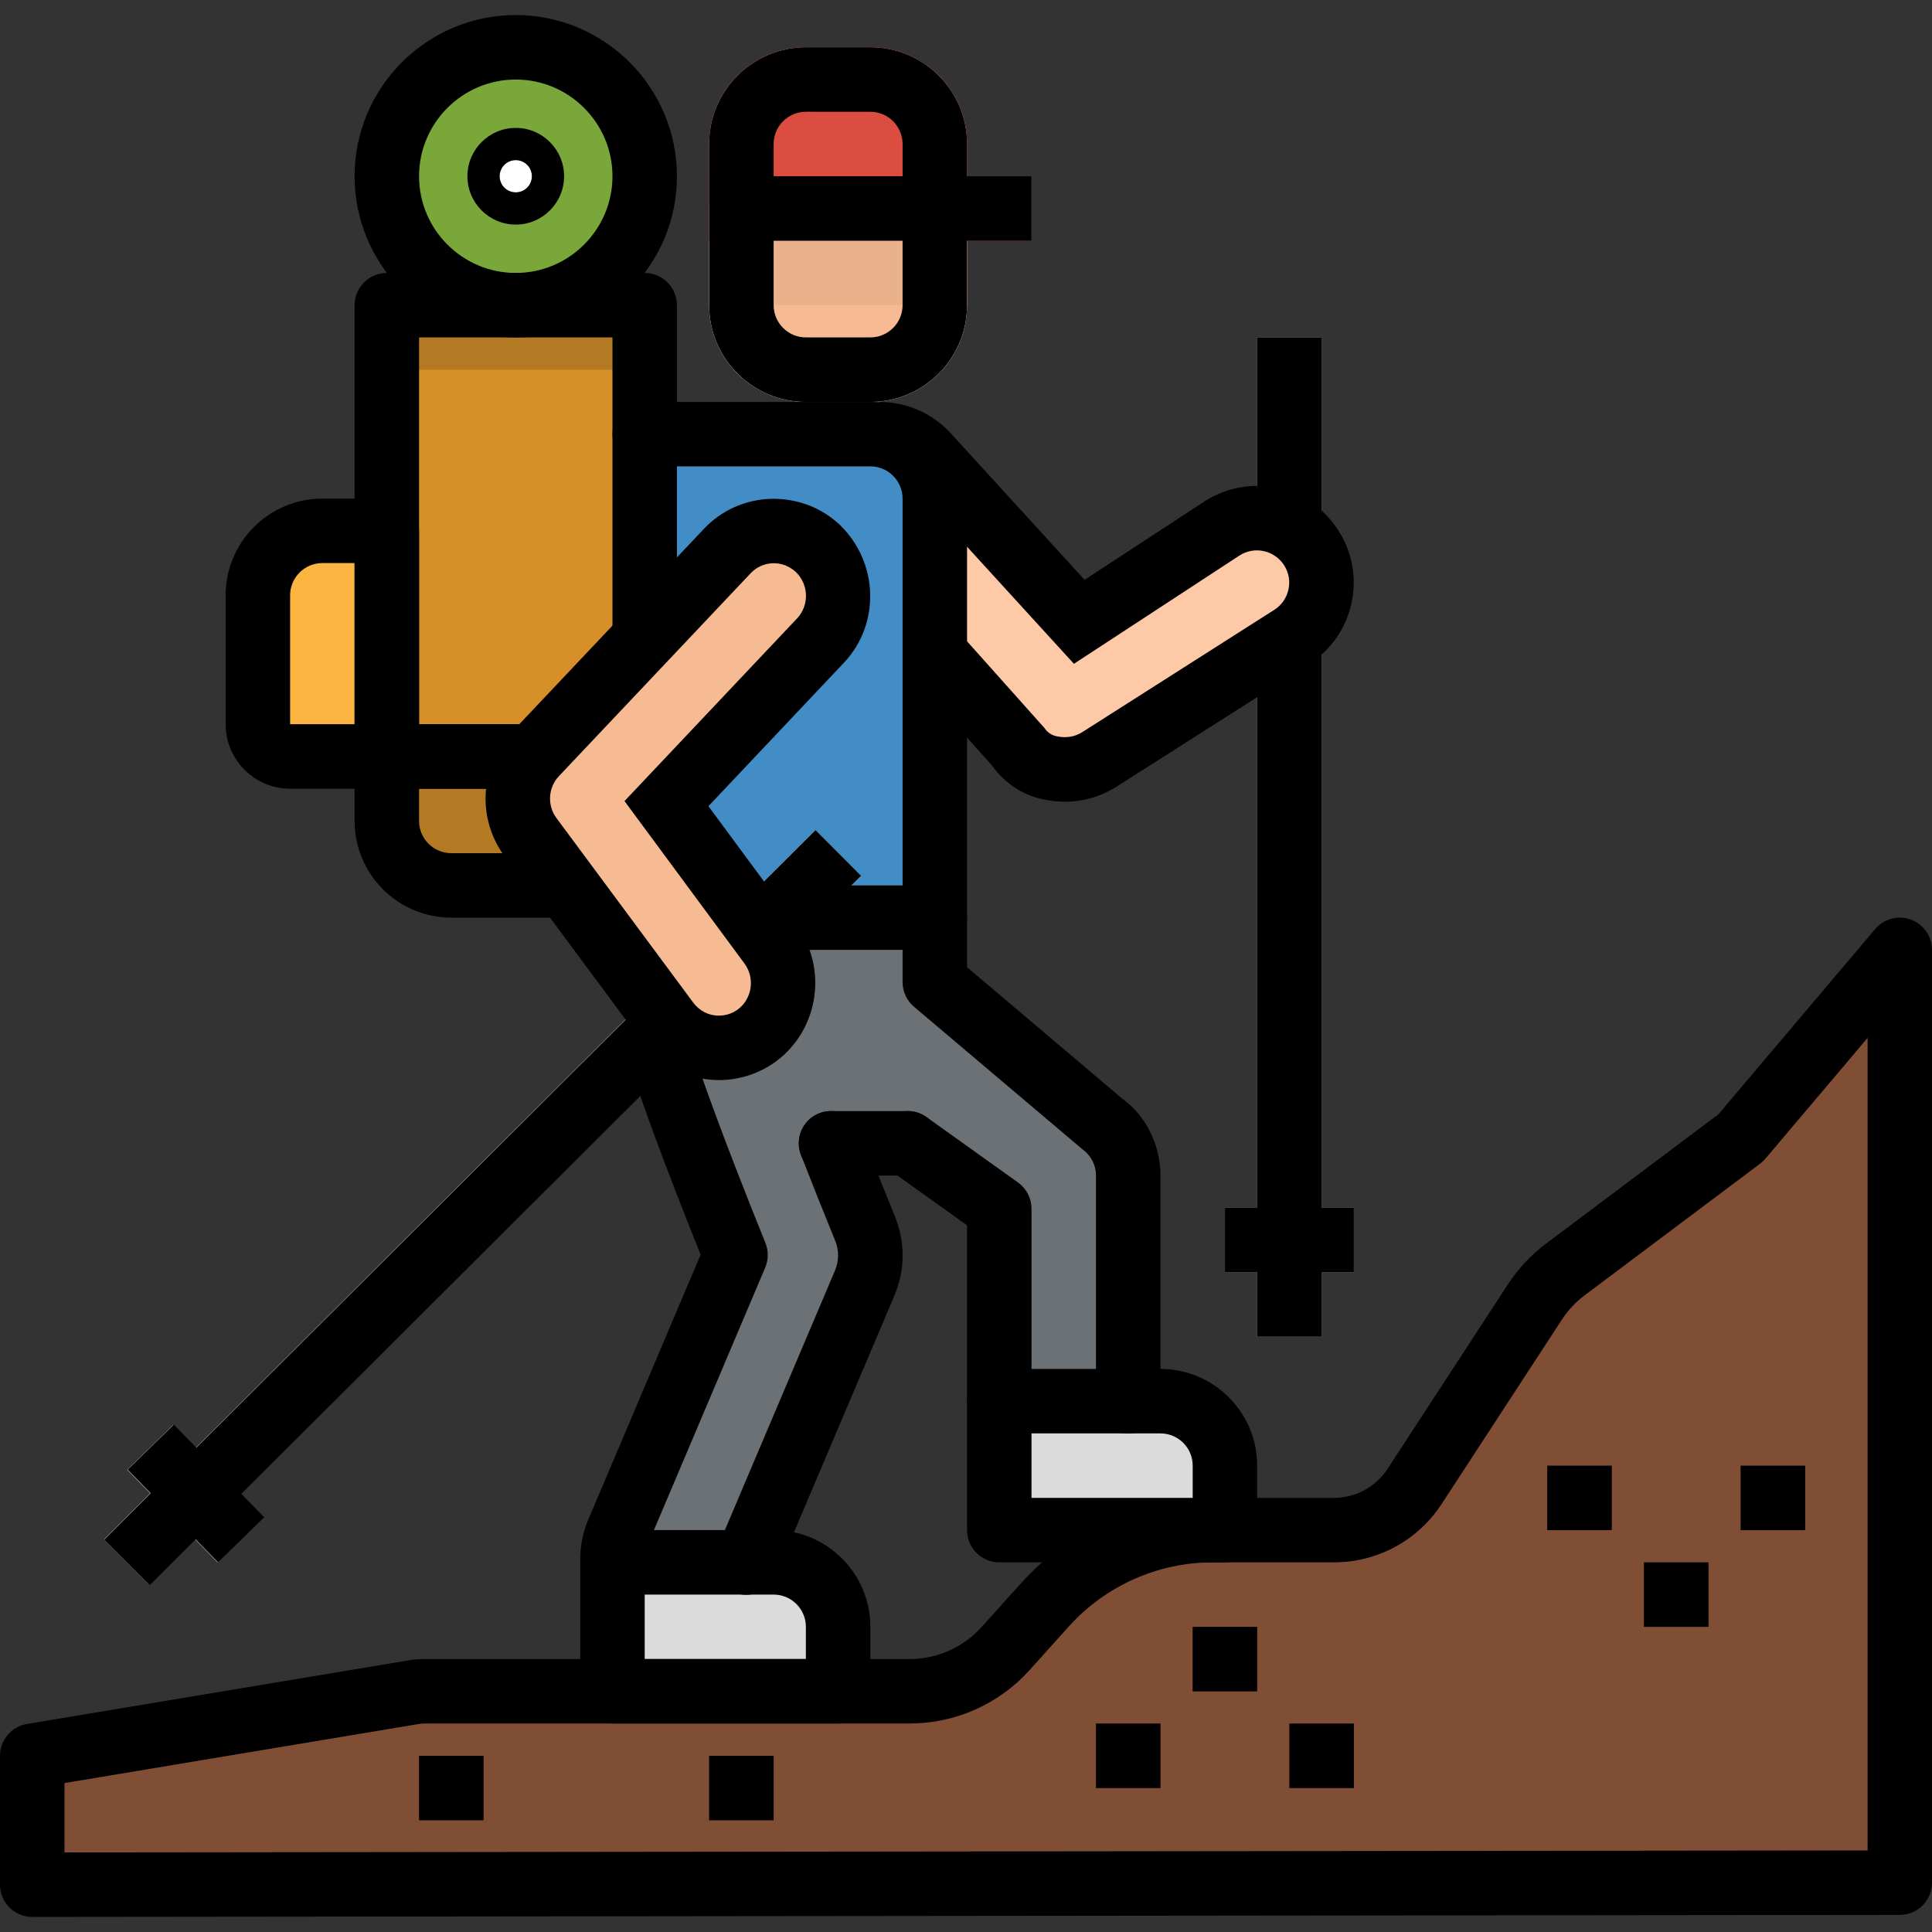 <?xml version="1.0" encoding="iso-8859-1"?>
<!-- Generator: Adobe Illustrator 19.0.0, SVG Export Plug-In . SVG Version: 6.00 Build 0)  -->
<svg version="1.1" id="Capa_1" xmlns="http://www.w3.org/2000/svg" xmlns:xlink="http://www.w3.org/1999/xlink" x="0px" y="0px"
	 viewBox="0 0 511.983 511.983" style="enable-background:new 0 0 511.983 511.983;" xml:space="preserve">
<rect x="0" y="0" width="511.983" height="511.983" fill="#333333" stroke="none"/>
<path style="fill:#FBB540;" d="M112.647,200.466H79.443c-5.399,0.624-10.319-3.161-11.105-8.542v-34.169
	c1.572-10.738,11.37-18.298,22.159-17.085h22.15V200.466z"/>
<path style="fill:#B9B9B9;" d="M333.15,89.417h17.085v264.811H333.15V89.417z"/>
<path style="fill:#FDC9A6;" d="M282.178,203.883c-1.239,0-2.477-0.128-3.69-0.393c-3.656-0.683-6.877-2.845-8.884-5.98
	l-48.332-53.817c-3.323-3.135-5.185-7.526-5.125-12.096c0.043-4.673,2.059-9.115,5.544-12.224
	c7.022-6.304,17.828-5.715,24.123,1.307c0,0,0,0.009,0.009,0.009l40.209,44.044l37.877-24.773
	c7.944-5.091,18.511-2.776,23.602,5.168c5.091,7.944,2.776,18.511-5.168,23.602l-50.963,32.461
	C288.627,202.952,285.441,203.883,282.178,203.883z"/>
<path style="fill:#F6BB92;" d="M230.642,106.501h-17.085c-14.155,0-25.627-11.472-25.627-25.627V38.163
	c0-14.155,11.472-25.627,25.627-25.627h17.085c14.155,0,25.627,11.472,25.627,25.627v42.712
	C256.269,95.029,244.797,106.501,230.642,106.501z"/>
<path style="fill:#DC4D41;" d="M256.269,38.163c0-14.155-11.472-25.627-25.627-25.627h-17.085
	c-14.155,0-25.627,11.472-25.627,25.627v17.085h68.338V38.163z"/>
<path style="fill:#F6BB92;" d="M187.931,55.247v25.627c0,14.155,11.472,25.627,25.627,25.627h17.085
	c14.155,0,25.627-11.472,25.627-25.627V55.247C256.269,55.247,187.931,55.247,187.931,55.247z"/>
<path style="fill:#D68F29;" d="M102.508,80.874h68.338v119.592h-68.338V80.874z"/>
<path style="fill:#B47923;" d="M102.508,80.874h68.338v17.085h-68.338V80.874z"/>
<circle style="fill:#79A73A;" cx="136.677" cy="46.705" r="34.169"/>
<path style="fill:#89B140;" d="M136.677,59.518c-7.073,0-12.813-5.74-12.813-12.813s5.74-12.813,12.813-12.813
	c7.073,0,12.813,5.74,12.813,12.813S143.75,59.518,136.677,59.518z"/>
<path style="fill:#B47923;" d="M102.508,200.466h68.338l0,0v17.085c0,9.439-7.645,17.085-17.085,17.085h-34.169
	c-9.439,0-17.085-7.645-17.085-17.085V200.466L102.508,200.466z"/>
<path style="fill:#6C7175;" d="M240.551,302.974l24.26,17.332v51.006c0,9.439,7.645,17.085,17.085,17.085
	s17.085-7.645,17.085-17.085v-59.796c0-5.518-2.665-10.695-7.158-13.898l-44.095-37.356v-34.169h-76.881v29.898
	c0.034,0.829,0.12,1.666,0.248,2.486c-0.145,0.846-0.222,1.7-0.248,2.563c0,3.289,0,11.959,24.072,71.448l-31.145,73.464
	c-3.844,8.927-0.034,19.297,8.67,23.619c2.17,1.017,4.544,1.546,6.945,1.538c6.868-0.077,13.027-4.263,15.624-10.627l34.169-80.571
	c1.913-4.562,1.939-9.695,0.077-14.283c-3.203-7.833-6.253-15.487-9.038-22.654L240.551,302.974L240.551,302.974z"/>
<path style="fill:#428DC5;" d="M247.727,243.178h-76.881V106.501h59.796c9.439,0,17.085,7.645,17.085,17.085V243.178z"/>
<g>
	<path style="fill:#DBDBDB;" d="M264.811,371.313h42.712c9.439,0,17.085,7.645,17.085,17.085v17.085l0,0h-59.796l0,0V371.313
		L264.811,371.313z"/>
	<path style="fill:#DBDBDB;" d="M162.304,414.024h42.712c9.439,0,17.085,7.645,17.085,17.085v17.085l0,0h-59.796l0,0V414.024
		L162.304,414.024z"/>
</g>
<g>
	<path style="fill:#B9B9B9;" d="M324.608,320.059h34.169v17.085h-34.169V320.059z"/>
	<path style="fill:#B9B9B9;" d="M222.1,225.999L33.563,414.024"/>
	<path style="fill:#B9B9B9;" d="M27.523,407.968l188.546-188.025l12.062,12.096L39.594,420.072L27.523,407.968z"/>
	<path style="fill:#B9B9B9;" d="M39.816,383.528l23.995,24.602"/>
	<path style="fill:#B9B9B9;" d="M33.699,389.491l12.233-11.925l23.995,24.602l-12.233,11.925L33.699,389.491z"/>
</g>
<path style="fill:#F6BB92;" d="M190.493,277.723c-5.39-0.017-10.456-2.588-13.668-6.919l-36.219-48.862
	c-4.972-6.714-4.425-16.017,1.307-22.099l50.767-53.723c6.432-6.842,17.187-7.176,24.029-0.743c0.06,0.06,0.128,0.12,0.188,0.179
	c6.757,6.569,7.005,17.349,0.547,24.217l-40.841,43.233l27.557,37.27c5.595,7.586,4.075,18.263-3.417,23.987
	C197.797,276.51,194.201,277.732,190.493,277.723z"/>
<path style="fill:#804D35;" d="M8.542,465.278v34.169l494.915-0.538V251.72l-42.173,49.827l-46.427,34.827
	c-3.195,2.392-5.945,5.322-8.124,8.67l-31.829,48.811c-4.732,7.252-12.805,11.626-21.467,11.626h-32.093
	c-16.939,0.009-33.084,7.201-44.42,19.793l-10.439,11.609c-6.484,7.21-15.735,11.319-25.43,11.31H112.468
	c-0.94,0-1.879,0.077-2.81,0.231L8.542,465.278z"/>
<g>
	<path style="fill:#5B3726;" d="M435.657,414.024h17.085v17.085h-17.085V414.024z"/>
	<path style="fill:#5B3726;" d="M461.284,388.397h17.085v17.085h-17.085V388.397z"/>
	<path style="fill:#5B3726;" d="M410.031,388.397h17.085v17.085h-17.085V388.397z"/>
	<path style="fill:#5B3726;" d="M316.065,431.109h17.085v17.085h-17.085V431.109z"/>
	<path style="fill:#5B3726;" d="M290.438,456.736h17.085v17.085h-17.085V456.736z"/>
	<path style="fill:#5B3726;" d="M341.692,456.736h17.085v17.085h-17.085V456.736z"/>
	<path style="fill:#5B3726;" d="M111.05,465.278h17.085v17.085H111.05V465.278z"/>
	<path style="fill:#5B3726;" d="M187.931,465.278h17.085v17.085h-17.085V465.278z"/>
</g>
<path style="fill:#C7463B;" d="M187.931,46.705h85.423V63.79h-85.423V46.705z"/>
<path style="fill:#EAB28B;" d="M187.931,63.79h68.338v17.085h-68.338V63.79z"/>
<path style="fill:#FFFFFF;" d="M341.692,168.783v185.445"/>
<rect x="333.15" y="168.783" width="17.085" height="185.445"/>
<path style="fill:#FFFFFF;" d="M341.692,89.417v46.624"/>
<rect x="333.15" y="89.417" width="17.085" height="46.624"/>
<path d="M282.186,212.451c-1.837,0-3.682-0.196-5.518-0.589c-5.459-1.017-10.524-4.322-13.83-9.072l-21.475-23.893l12.702-11.421
	l22.705,25.43c0.743,1.153,1.939,1.956,3.272,2.212c2.52,0.538,4.809,0.128,6.748-1.093l50.938-32.444
	c1.905-1.222,3.229-3.126,3.716-5.356c0.495-2.23,0.085-4.51-1.153-6.432c-1.239-1.922-3.135-3.246-5.365-3.742
	c-2.221-0.495-4.51-0.085-6.441,1.145l-43.89,28.711l-45.112-49.409c-1.674-1.871-3.989-2.904-6.415-2.904l0.017-17.085
	c7.278,0.009,14.223,3.118,19.075,8.534l35.254,38.611l31.786-20.792c5.834-3.742,12.685-4.955,19.382-3.502
	c6.68,1.469,12.403,5.45,16.094,11.208c3.699,5.758,4.929,12.617,3.46,19.306c-1.469,6.689-5.45,12.403-11.207,16.094
	l-50.989,32.469C291.762,211.085,287.021,212.451,282.186,212.451z"/>
<path d="M230.642,106.501h-17.085c-14.129,0-25.627-11.498-25.627-25.627V38.163c0-14.129,11.498-25.627,25.627-25.627h17.085
	c14.129,0,25.627,11.498,25.627,25.627v42.712C256.269,95.012,244.771,106.501,230.642,106.501z M213.558,29.62
	c-4.707,0-8.542,3.835-8.542,8.542v42.712c0,4.707,3.835,8.542,8.542,8.542h17.085c4.707,0,8.542-3.836,8.542-8.542V38.163
	c0-4.707-3.835-8.542-8.542-8.542C230.642,29.62,213.558,29.62,213.558,29.62z"/>
<rect x="196.473" y="46.705" width="76.881" height="17.085"/>
<path d="M136.677,209.009h-34.169c-4.715,0-8.542-3.827-8.542-8.542V80.874c0-4.715,3.827-8.542,8.542-8.542h68.338
	c4.715,0,8.542,3.827,8.542,8.542v88.097c0,4.715-3.827,8.542-8.542,8.542c-4.715,0-8.542-3.827-8.542-8.542V89.417H111.05v102.508
	h25.627c4.715,0,8.542,3.827,8.542,8.542C145.219,205.182,141.392,209.009,136.677,209.009z"/>
<path d="M136.677,89.417c-23.551,0-42.712-19.16-42.712-42.712s19.16-42.712,42.712-42.712s42.712,19.16,42.712,42.712
	S160.228,89.417,136.677,89.417z M136.677,21.078c-14.129,0-25.627,11.498-25.627,25.627s11.498,25.627,25.627,25.627
	s25.627-11.498,25.627-25.627S150.806,21.078,136.677,21.078z"/>
<circle style="fill:#FFFFFF;" cx="136.677" cy="46.705" r="4.271"/>
<path d="M136.677,59.518c-7.064,0-12.813-5.749-12.813-12.813s5.749-12.813,12.813-12.813s12.813,5.749,12.813,12.813
	S143.741,59.518,136.677,59.518z M136.677,42.434c-2.358,0-4.271,1.913-4.271,4.271c0,2.358,1.913,4.271,4.271,4.271
	s4.271-1.913,4.271-4.271C140.948,44.347,139.035,42.434,136.677,42.434z"/>
<path d="M102.508,209.009H76.881c-9.422,0-17.085-7.662-17.085-17.085v-34.169c0-14.129,11.498-25.627,25.627-25.627h17.085
	c4.715,0,8.542,3.827,8.542,8.542v59.796C111.05,205.19,107.223,209.009,102.508,209.009z M85.423,149.213
	c-4.707,0-8.542,3.835-8.542,8.542v34.169h17.085v-42.712H85.423z"/>
<path d="M154.257,243.178h-34.665c-14.129,0-25.627-11.498-25.627-25.627v-17.085c0-4.715,3.827-8.542,8.542-8.542h42.712v17.085
	H111.05v8.542c0,4.707,3.835,8.542,8.542,8.542h34.665V243.178z"/>
<path d="M197.712,422.635c-1.11,0-2.247-0.214-3.331-0.675c-4.339-1.845-6.373-6.859-4.527-11.208l31.47-74.181
	c1.017-2.426,1.034-5.254,0.026-7.722c-3.212-7.867-6.287-15.573-9.089-22.782c-1.708-4.399,0.47-9.345,4.869-11.054
	c4.382-1.734,9.345,0.47,11.054,4.861c2.768,7.124,5.8,14.735,8.986,22.518c2.734,6.731,2.699,14.12-0.102,20.818l-31.487,74.216
	C204.195,420.687,201.035,422.635,197.712,422.635z"/>
<path d="M162.312,421.499c-0.043,0-0.085,0-0.128,0c-4.715-0.068-8.491-3.947-8.423-8.662c0.051-3.511,0.769-6.936,2.144-10.148
	l29.761-70.209c-10.071-25.089-16.922-43.779-20.382-55.602c-1.324-4.527,1.264-9.277,5.792-10.601
	c4.527-1.324,9.268,1.264,10.601,5.8c3.451,11.797,10.575,31.068,21.159,57.293c0.846,2.093,0.829,4.451-0.051,6.535l-31.145,73.472
	c-0.504,1.179-0.769,2.426-0.786,3.707C170.786,417.757,166.976,421.499,162.312,421.499z"/>
<path d="M298.981,379.855c-4.724,0-8.542-3.818-8.542-8.542v-59.796c0-2.751-1.333-5.347-3.579-6.945L242.2,266.78
	c-1.913-1.615-3.015-4.006-3.015-6.518v-17.085c0-4.715,3.827-8.542,8.542-8.542s8.542,3.827,8.542,8.542v13.13l41.08,34.801
	c6.159,4.357,10.174,12.147,10.174,20.408v59.796C307.523,376.036,303.705,379.855,298.981,379.855z"/>
<path d="M264.811,379.855c-4.715,0-8.542-3.818-8.542-8.542v-46.607l-20.681-14.778c-3.835-2.742-4.724-8.072-1.982-11.917
	c2.734-3.844,8.072-4.741,11.917-1.982l24.252,17.332c2.247,1.606,3.579,4.186,3.579,6.953v51.006
	C273.354,376.036,269.535,379.855,264.811,379.855z"/>
<path d="M247.727,251.72H199.54c-4.715,0-8.542-3.827-8.542-8.542s3.827-8.542,8.542-8.542h39.645V132.128
	c0-4.707-3.835-8.542-8.542-8.542h-59.796c-4.715,0-8.542-3.827-8.542-8.542s3.827-8.542,8.542-8.542h59.796
	c14.129,0,25.627,11.498,25.627,25.627v111.05C256.269,247.902,252.442,251.72,247.727,251.72z"/>
<path d="M324.608,414.024h-59.796c-4.715,0-8.542-3.818-8.542-8.542v-34.169c0-4.724,3.827-8.542,8.542-8.542h42.712
	c14.129,0,25.627,11.498,25.627,25.627v17.085C333.15,410.206,329.331,414.024,324.608,414.024z M273.354,396.939h42.712v-8.542
	c0-4.715-3.827-8.542-8.542-8.542h-34.169V396.939z"/>
<path d="M222.1,456.736h-59.796c-4.715,0-8.542-3.818-8.542-8.542v-34.169c0-4.724,3.827-8.542,8.542-8.542h42.712
	c14.129,0,25.627,11.498,25.627,25.627v17.085C230.642,452.917,226.815,456.736,222.1,456.736z M170.846,439.651h42.712v-8.542
	c0-4.715-3.835-8.542-8.542-8.542h-34.169V439.651z"/>
<path style="fill:#FFFFFF;" d="M324.608,328.601h34.169"/>
<rect x="324.608" y="320.059" width="34.169" height="17.085"/>
<path style="fill:#FFFFFF;" d="M176.979,271L33.563,414.024"/>
<rect x="4.01" y="334.001" transform="matrix(-0.708 0.706 -0.706 -0.708 421.707 510.76)" width="202.545" height="17.084"/>
<path style="fill:#FFFFFF;" d="M222.1,225.999l-22.56,22.5"/>
<rect x="194.879" y="228.724" transform="matrix(-0.708 0.706 -0.706 -0.708 527.622 256.421)" width="31.863" height="17.084"/>
<path style="fill:#FFFFFF;" d="M39.816,383.528l23.995,24.602"/>
<rect x="43.308" y="378.683" transform="matrix(-0.716 0.698 -0.698 -0.716 365.374 643.022)" width="17.086" height="34.342"/>
<path d="M190.57,286.223c-0.034,0-0.077,0-0.111,0c-8.038-0.026-15.701-3.904-20.493-10.387l-36.211-48.853
	c-7.449-10.046-6.629-23.944,1.956-33.05l50.775-53.731c4.656-4.955,10.985-7.808,17.802-8.013
	c6.894-0.162,13.317,2.247,18.289,6.919c10.328,10.029,10.695,26.268,1.102,36.476l-35.946,38.056l23.312,31.572
	c8.312,11.267,6.022,27.344-5.108,35.844C201.513,284.395,196.071,286.223,190.57,286.223z M205.075,149.264
	c-0.094,0-0.179,0-0.265,0c-2.264,0.068-4.357,1.017-5.894,2.657l-50.793,53.748c-2.887,3.058-3.161,7.756-0.649,11.139
	l36.219,48.862c1.606,2.178,4.092,3.519,6.868,3.468c1.811,0,3.596-0.598,5.031-1.683c3.742-2.853,4.51-8.295,1.708-12.104
	l-31.803-43.062l45.744-48.426c3.229-3.434,3.109-8.927-0.29-12.224C209.286,150.075,207.236,149.264,205.075,149.264z"/>
<path d="M8.542,507.989c-2.264,0-4.433-0.897-6.039-2.503C0.897,503.889,0,501.719,0,499.447v-34.169
	c0-4.177,3.024-7.739,7.133-8.423l101.115-16.854c1.375-0.231,2.793-0.35,4.22-0.35h128.587c0.009,0,0.017,0,0.017,0
	c7.261,0,14.206-3.092,19.058-8.483l10.439-11.6c12.933-14.368,31.436-22.611,50.758-22.62h32.102c5.8,0,11.148-2.896,14.308-7.748
	l31.837-48.811c2.742-4.211,6.176-7.867,10.174-10.857l45.633-34.238l41.541-49.093c2.324-2.742,6.099-3.742,9.456-2.503
	c3.374,1.239,5.604,4.442,5.604,8.021v247.189c0,4.715-3.818,8.534-8.534,8.542L8.542,507.989
	C8.551,507.989,8.542,507.989,8.542,507.989z M17.085,472.513v18.383l477.831-0.53V275.041l-27.105,32.034
	c-0.419,0.487-0.888,0.923-1.392,1.307l-46.427,34.827c-2.409,1.794-4.451,3.981-6.099,6.501l-31.837,48.811
	c-6.33,9.713-17.025,15.504-28.625,15.504h-32.093c-14.496,0.009-28.369,6.193-38.073,16.965l-10.439,11.6
	c-8.09,8.987-19.664,14.138-31.752,14.138c-0.009,0-0.026,0-0.034,0h-128.57c-0.461,0-0.923,0.034-1.375,0.111L17.085,472.513z"/>
<path style="fill:#FFFFFF;" d="M444.2,431.109v-17.085"/>
<rect x="435.657" y="414.041" width="17.085" height="17.085"/>
<path style="fill:#FFFFFF;" d="M469.827,405.482v-17.085"/>
<rect x="461.284" y="388.414" width="17.085" height="17.085"/>
<path style="fill:#FFFFFF;" d="M418.573,405.482v-17.085"/>
<rect x="410.031" y="388.414" width="17.085" height="17.085"/>
<path style="fill:#FFFFFF;" d="M324.608,431.109v17.085"/>
<rect x="316.065" y="431.126" width="17.085" height="17.085"/>
<path style="fill:#FFFFFF;" d="M298.981,456.736v17.085"/>
<rect x="290.438" y="456.753" width="17.085" height="17.085"/>
<path style="fill:#FFFFFF;" d="M350.234,456.736v17.085"/>
<rect x="341.692" y="456.753" width="17.085" height="17.085"/>
<path style="fill:#FFFFFF;" d="M119.592,465.278v17.085"/>
<rect x="111.05" y="465.295" width="17.085" height="17.085"/>
<path style="fill:#FFFFFF;" d="M196.473,465.278v17.085"/>
<rect x="187.931" y="465.295" width="17.085" height="17.085"/>
<path d="M240.551,311.516h-20.331c-4.715,0-8.542-3.818-8.542-8.542s3.827-8.542,8.542-8.542h20.331
	c4.715,0,8.542,3.818,8.542,8.542S245.267,311.516,240.551,311.516z"/>
<g>
</g>
<g>
</g>
<g>
</g>
<g>
</g>
<g>
</g>
<g>
</g>
<g>
</g>
<g>
</g>
<g>
</g>
<g>
</g>
<g>
</g>
<g>
</g>
<g>
</g>
<g>
</g>
<g>
</g>
</svg>
